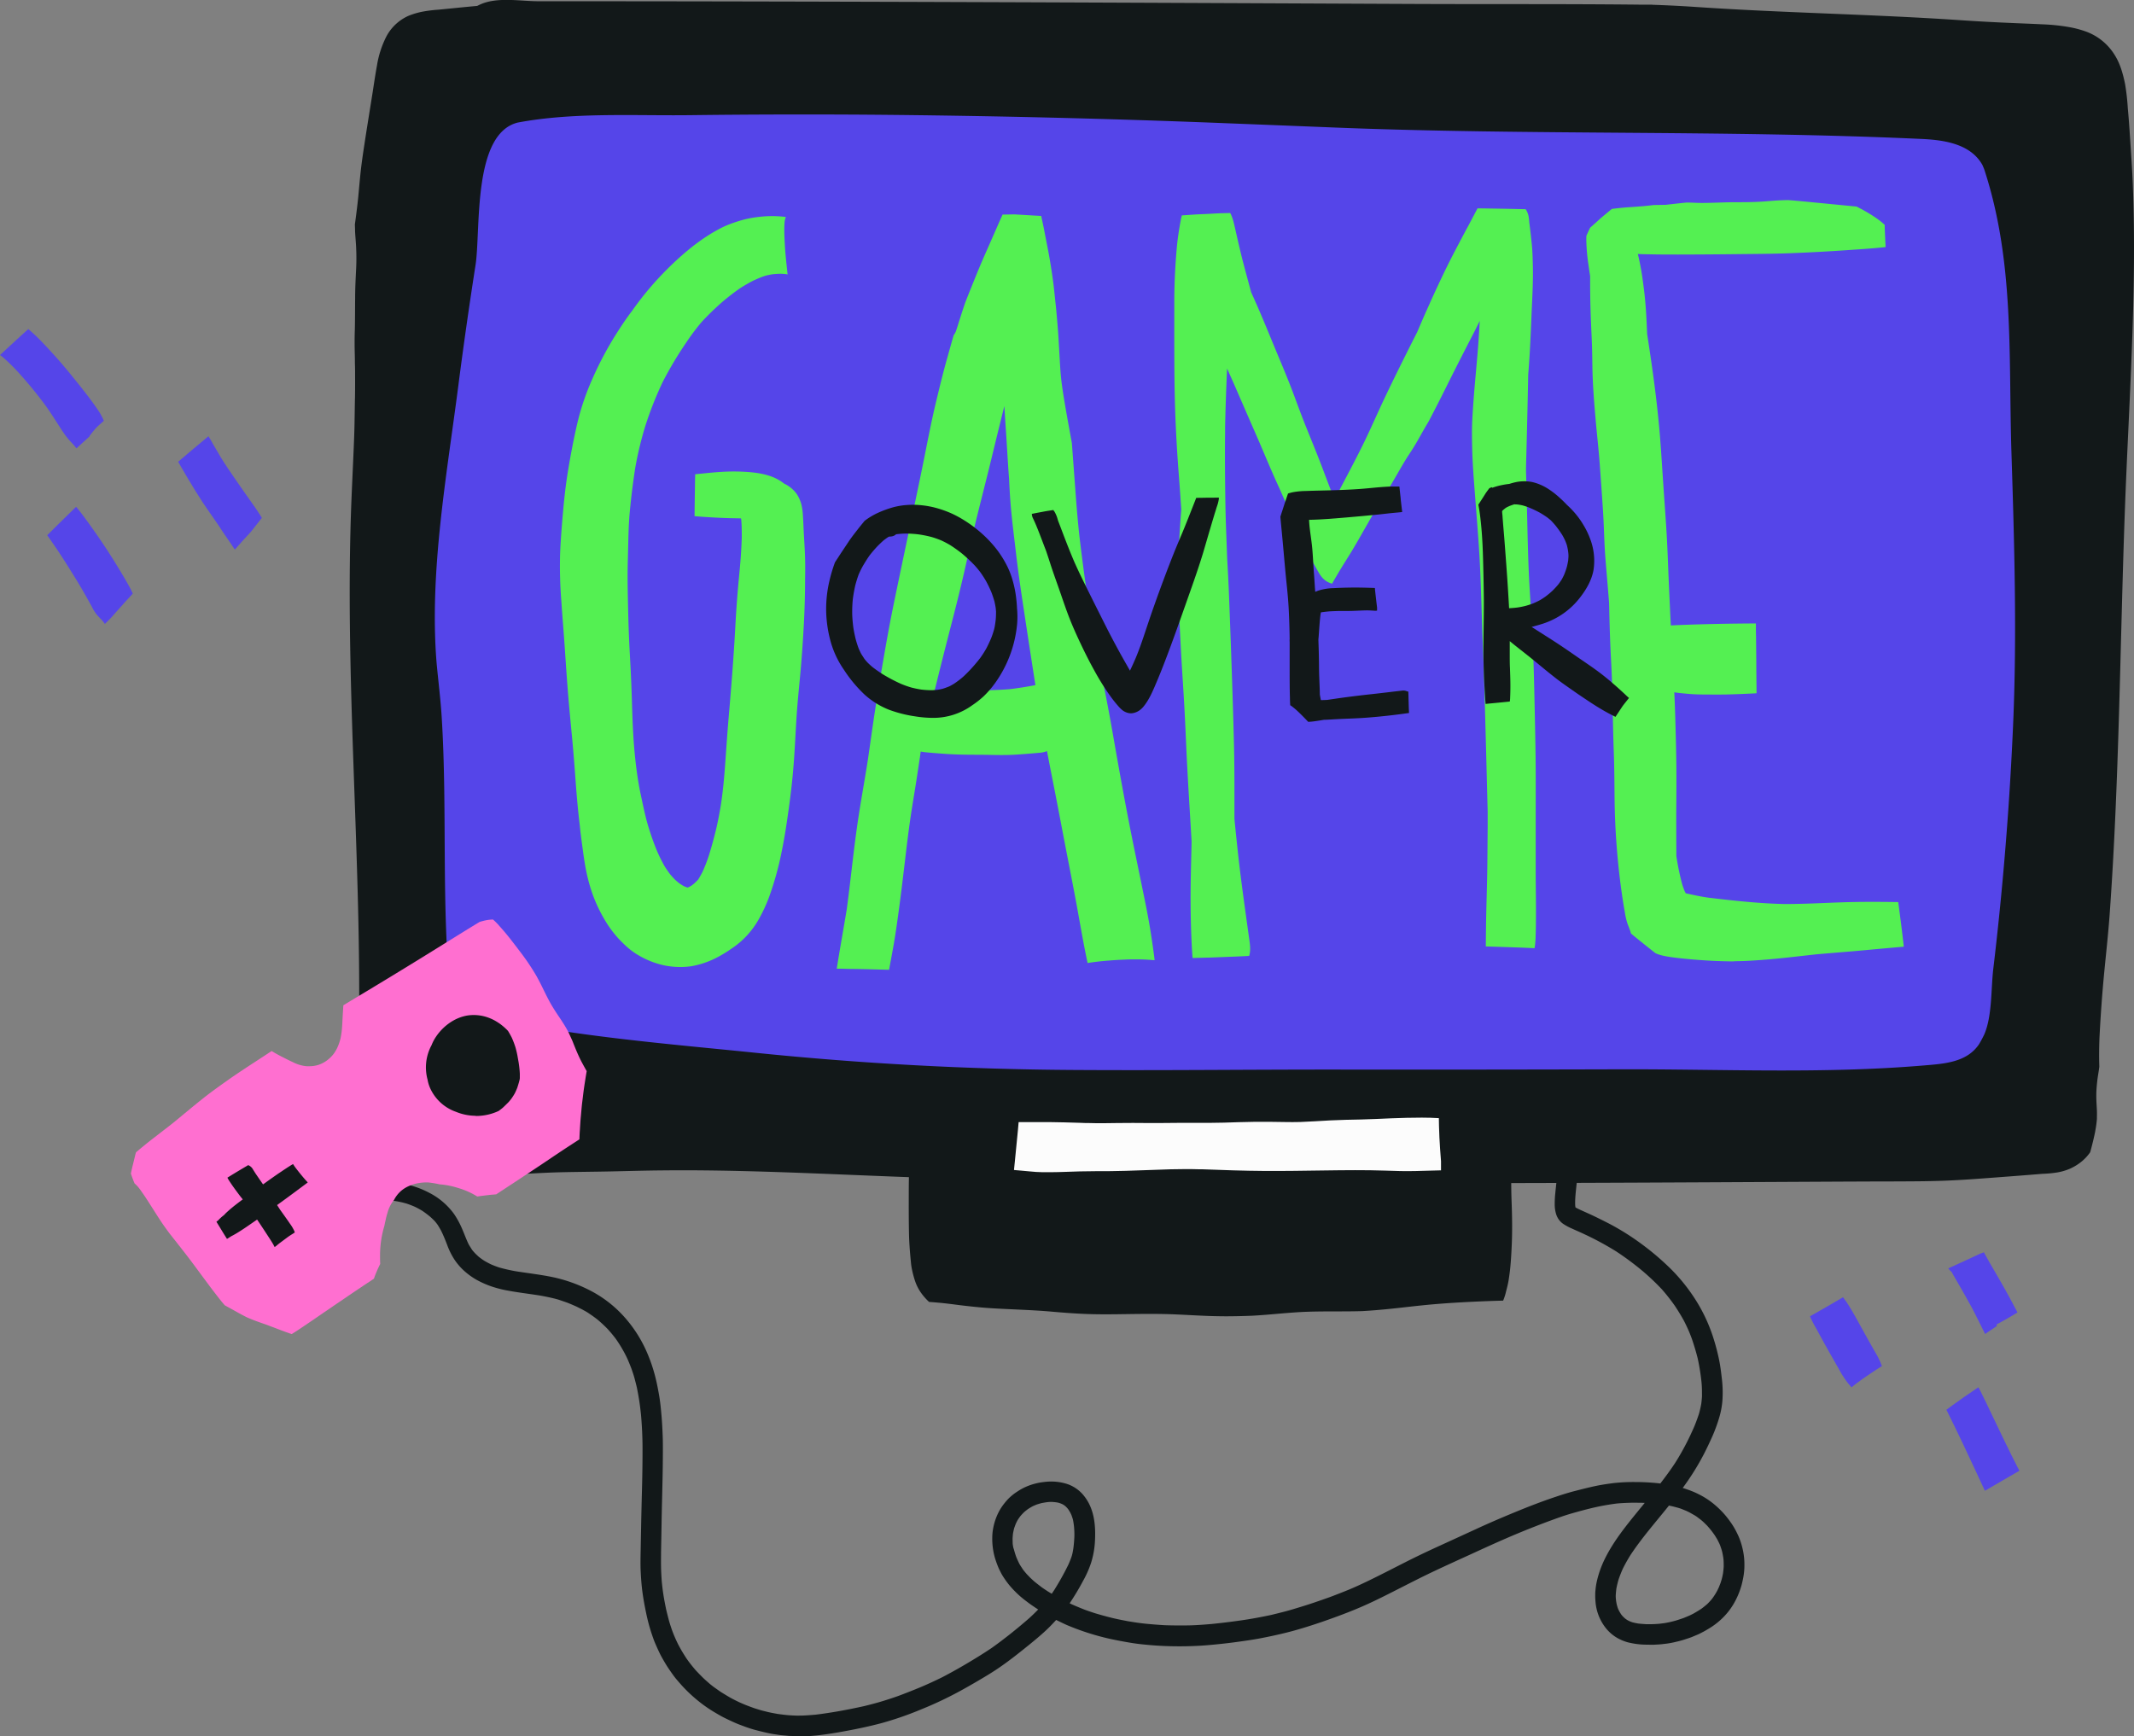 <svg xmlns="http://www.w3.org/2000/svg" width="1080" height="878.77" viewBox="0 0 1080 878.77"><rect x="0" y="0" width="1080" height="878.77" fill="#808080" stroke="none"/><g id="Layer_2" data-name="Layer 2"><g id="Gaming02_458691192"><g id="Gaming02_458691192-2" data-name="Gaming02_458691192"><path d="M426.24 580.21h-2c-10-.2-19.05-.39-28.14-.78-7.88-.34-15.87-1-23.59-1.7l-2.23-.19c-7.87-.68-17-1.5-26-2.73-3.15-.43-6.34-.89-9.43-1.34-5.34-.77-10.85-1.57-16.29-2.23-2.81-.34-5.61-.67-8.42-1-5.9-.68-12-1.38-18-2.25-5.51-.79-10-1.57-14.17-2.44-4.33-.9-8.82-2.06-13.72-3.54a112.57 112.57.0 0 1-12.24-4.51 81.07 81.07.0 0 1-12.93-6.94 94.83 94.83.0 0 1-11-8.4c-1.52-1.37-3.07-2.88-4.73-4.61a56.25 56.25.0 0 1-4.53-5.24 64.62 64.62.0 0 1-3.93-5.75 48.51 48.51.0 0 1-3.42-6.91 64.09 64.09.0 0 1-2.26-6.5c-.72-2.57-1.34-5.15-1.91-7.56-1-4.05-1.75-8.22-2.51-12.25v-.16c-.85-4.45-1.6-8.57-2.29-12.6-1.61-9.44-3-18.18-4.18-26.73-1.27-9.08-2.27-18.11-3.26-27.33-.78-7.18-1.77-16.67-2.5-26.28-.58-7.61-.81-15.37-1-22.87.0-1.41-.09-2.82-.13-4.24-.29-9.21-.67-18.45-1-26.37-.42-10.07-.72-18.47-.94-26.44-.18-6.61-.21-13.33-.24-19.83v-5.91c-.09-13.87-.8-28-1.48-41.59q-.25-4.91-.49-9.8c-.51-10.6-.67-18.74-.53-26.39.16-9.18.67-18.54 1.11-26.8.46-8.56.83-17.26 1.2-25.67l.05-1.33c.35-8.05.83-17.4 2.14-26.55a251.31 251.31.0 0 1 5.44-27.18A214.39 214.39.0 0 1 205 83.05 219.53 219.53.0 0 1 216.71 58.6a140.48 140.48.0 0 1 15.36-23 66.86 66.86.0 0 1 9.67-9.47 39.51 39.51.0 0 1 6-3.94 45.5 45.5.0 0 1 16.47-4.81c2.09-.22 4.23-.34 6.3-.45l1.5-.08c3.36-.19 6.78-.31 10.08-.44 2.26-.08 4.53-.17 6.79-.27 2.67-.12 5.39-.28 8-.43 4.26-.24 8.66-.49 13-.61.92.0 1.85.0 2.77.0s2 0 3 0h.79c1.92-.06 3.91-.12 5.87-.13h3.46c2.51.0 5.11.0 7.66-.06q6-.09 12.07-.21l11.64-.2c5-.07 10.26-.11 16.14-.11 6.18.0 12.29.0 16.92.08 8 .06 16.15.3 24 .53 3.72.11 7.44.22 11.16.31 4.58.09 10.62.21 16.7.21 2.95.0 5.69.0 8.36-.08 4.92-.09 9.91-.23 14.73-.36 4-.11 8.14-.23 12.21-.32 5.48-.12 11.05-.17 16.44-.22 3.31.0 6.63-.06 9.95-.11 5-.07 10-.19 14.88-.3 4-.09 8.19-.19 12.29-.26 2.37.0 4.82-.06 7.27-.06 5.61.0 11.34.1 17.52.31 4.07.14 8.21.37 12.2.6s7.86.44 11.79.58c2.92.06 6 .08 9.75.08q4.26.0 8.5.0h7.26H606c9.14.0 18.18.29 26.58.59l2.29.09c16.65.6 33.87 1.23 50.78 2.45 7.36.53 14.85 1.16 22.08 1.78l2.82.24c4.71-.12 9.76-.28 15.42-.49l2.06-.07c17.87-.66 36.36-1.34 54.54-1.8s36.72-.92 53.92-1.33c16.39-.39 30.84-.59 44.18-.59 3.44.0 6.88.0 10.21.0 8.49.07 17.62.15 26.91.29 8.19.12 17.7.33 27 1.14a201.15 201.15.0 0 1 27.59 4.12c6.48 1.49 11.67 2.9 16.34 4.43a85.91 85.91.0 0 1 11.85 5.16c1.89.95 3.75 2 5.54 3.08l.51.29c.89.52 1.76 1.11 2.6 1.67l.88.6.35.22c.61.41 1.24.82 1.83 1.28l3 2.29c1 .74 1.91 1.57 2.81 2.37l1.1 1c.6.51 1.16 1.08 1.71 1.63l.33.33.43.42c.73.72 1.48 1.45 2.16 2.24l1.25 1.44 1.18 1.36c.58.66 1.11 1.39 1.62 2.09.24.34.49.67.74 1a47.34 47.34.0 0 1 3.66 5.71l.35.63a49.57 49.57.0 0 1 2.9 5.84c1.08 2.73 1.92 5 2.64 7.18.63 1.88 1.11 3.85 1.58 5.75l.22.91c1.12 4.52 1.89 9.13 2.56 13.45.59 3.79 1.16 7.91 1.73 12.59 1.06 8.57 2.16 17.79 3 27.15.8 8.61 1.41 17.11 2.08 26.53l.25 3.44c.56 8 1.15 16.26 1.64 24.4 1.14 19.14 1.4 38 1.49 52.37.06 9 .12 18.21-.11 27.49-.21 8.41-.57 17.4-1.12 27.49-.49 9.14-1 17.35-1.68 25.11-.71 8.6-1.44 17.75-2 26.73-.56 9.81-1.34 18.48-2.39 26.49l-.78 5.76c-.91 6.67-1.84 13.57-2.41 20.39-.63 7.51-.93 15.16-1.21 22.56l-.21 5.13c-.32 7.8-.88 16.16-1.81 27.11-.61 7.16-1.31 14.43-2 21.46-.19 2.06-.39 4.11-.58 6.16-.38 4.06-.78 8.26-1.29 12.48-.62 5.17-1.41 10.33-2 14.24a160.38 160.38.0 0 1-6.56 26.22 80.07 80.07.0 0 1-5.85 13.71 38.11 38.11.0 0 1-3 4.34c-.73 1-1.51 2-2.34 2.87a56.78 56.78.0 0 1-4.9 4.68c-.78.67-1.61 1.31-2.41 1.92l-.56.43a36.7 36.7.0 0 1-6.42 3.91 68.5 68.5.0 0 1-7.77 3.16 43.43 43.43.0 0 1-8.08 1.91c-3.11.46-6.11.77-8.9.93-2.42.14-4.95.21-7.73.21-5 0-10.08-.23-15-.44-3-.13-6.11-.27-9.16-.35-1.12.0-2.24.0-3.36.0-16.71.0-33.09 1.3-48.3 2.71-7.81.72-16.65 1.54-25.4 2-9.72.53-18.48.85-26.76 1-4.2.07-8.46.11-12.66.11-8.59.0-17.31-.15-25.91-.44-3.31-.11-6.67-.25-9.93-.39-2.87-.12-5.74-.24-8.61-.34-5.9-.21-12-.38-18.06-.53l-9.38-.17c-8.21-.14-16.69-.29-25-.57-5.51-.19-11.19-.45-17.35-.79h-.72c-5-.27-10.2-.56-15.3-.7h-.64c-8.65.0-17.21.48-25.49 1l-1.43.08c-7.76.43-15.79.88-23.69 1.17-8.74.31-17.31.75-25.46 1.31-4.39.3-9.1.61-13.78.86-3.62.18-7.31.27-10.87.34h-1c-10.47.23-21.17.34-32.71.34-16.09.0-33.34-.22-54.29-.69h-.65c-.31.0-.62.0-.93.0h-1-.67-.53-2c-2.7.0-5.83-.08-8.92-.08-1.47.0-2.82.0-4.14.0-4.08.06-8.13.21-12.94.42-2.8.12-5.64.28-8.39.44l-4.85.27c-3.94.21-8.16.38-13.26.55-2.83.09-5.82.14-9.14.14C436.07 580.41 431.07 580.31 426.24 580.21z" fill="#5545e9"/><path d="M228.87 510.76l.44.34-.44-.38zm451 30.61q69.32.07 138.62-.13c51.84-.2 103.21 2.41 155-1.94 10.31-.87 21.76-1.49 28-10.64 1-1.63 1.86-3.28 2.7-5 4.08-9.35 3.39-23.17 4.61-33.39q2.49-20.88 4.44-41.82 3.81-40.79 5.58-81.72c2-45.95.6-92-.85-137.93-1.54-48.9 1.65-96.09-13.8-143.2-.29-.72-.59-1.43-.91-2.14-6.09-10.83-19.73-12.63-30.92-13.14C873.55 65.79 774.71 68.49 676 64.57q-27.24-1.09-54.5-2.16-90.29-3.61-180.65-4.35-45.74-.33-91.47.23c-28.73.36-59.09-1.56-87.33 3.74-23.11 5.71-18.66 54.65-21.39 72.16q-4.77 30.51-8.72 61.13c-5.9 45.69-14.7 94.08-11 140 .83 9.12 2 18.2 2.58 27.35 3 47.59-.35 95.93 4.67 143.33.15 1.41.33 2.81.57 4.21 1.05.42 2.1.83 3.16 1.22 48 12.4 101.59 16.44 151 21.5q79.66 8.14 159.87 8.64C588.59 541.88 634.23 541.31 679.89 541.37zm-19.16 57.4c-56.4-.21-112.79-.77-169.12-2-52-1.1-104-4.88-155.89-4.37-8.68.07-17.37.32-26.05.51s-17.43.23-26.13.44c-10.11.26-20.2 1-30.3 1.46-9.51.39-19 .76-28.5 1.51-4.13.39-8.26.85-12.39 1.26-4.5-1.45-8.92-3.08-13.26-5a63.37 63.37.0 0 1-6.05-3.18c-1-.64-1.89-1.3-2.81-2-1.16-1-2.26-2-3.33-3.05s-1.93-2.17-2.84-3.29q-.26-7.38-.49-14.76c-.25-8.65-.37-17.3-.66-25.94-.28-8.19-.64-16.38-1.16-24.56.82-87.46-7.37-175.34-3.87-262.7.35-8.52.76-17 1.12-25.54.18-4.28.35-8.55.43-12.83s.14-8.76.22-13.15c0 .29.0.58.0.86q.12-6.34.07-12.69c0-1.93.0-3.86-.09-5.82.0.23.0.46.0.68v-1.42.26c0-2.78-.12-5.57-.14-8.35s0-5.5.11-8.25c.12-5.32.09-10.64.15-16 0-3 .1-6.1.23-9.15s.32-5.82.38-8.74.0-5.76-.15-8.65c-.14-2.36-.36-4.71-.49-7.06.0-1.21-.07-2.42-.1-3.63.63-4.62 1.23-9.24 1.7-13.89.42-4.31.77-8.62 1.24-12.93s1.1-8.58 1.75-12.87c1.34-8.85 2.79-17.67 4.19-26.5.75-4.78 1.43-9.56 2.31-14.32a49.44 49.44.0 0 1 4.83-14.8A23.48 23.48.0 0 1 206.74 8a39.08 39.08.0 0 1 7.15-2.11 70.64 70.64.0 0 1 8.09-1c6.51-.62 13-1.32 19.53-1.9.58-.29 1.16-.57 1.75-.83 8.47-3.74 19.8-1.6 28.83-1.53 147.67.0 295.6.71 443.39 1.37 38.28.18 76.59-.06 114.86.36h3.24.94a19.67 19.67.0 0 1 2.17.07q11.16.38 22.32 1.14c44.41 3 88.93 3.63 133.33 6.66q13.41.9 26.83 1.45l1.06.05c4.48.18 9 .36 13.43.58a99 99 0 0 1 14.57 1.6 51.39 51.39.0 0 1 7.76 2.17 28.55 28.55.0 0 1 14.1 11.54c2.91 4.53 4.35 9.75 5.41 15a114.17 114.17.0 0 1 1.37 12.25c.43 4.53.76 9.08 1.05 13.62.52 8.08 1.12 16.17 1.45 24.27 2.23 55.13-2 110.71-4 165.86-2.46 67.93-2.82 136.31-7.68 204.1-.67 9.27-1.68 18.52-2.59 27.77q-1.72 17.44-2.58 35c-.17 4.81-.24 9.59-.07 14.4q-.12 1-.27 2c-.26 1.73-.58 3.47-.77 5.22s-.35 3.36-.43 5-.07 3.47.0 5.2.19 3.23.25 4.84c.06 1.43.0 2.85.0 4.28a61.82 61.82.0 0 1-.87 6.23c0 .24-.09.47-.13.7-.43 2.13-.94 4.26-1.48 6.37-.29 1.17-.6 2.33-.93 3.49a23 23 0 0 1-4.71 5 26.25 26.25.0 0 1-5.57 3.35 28.49 28.49.0 0 1-6.32 1.86 59.28 59.28.0 0 1-7.65.71c-7.65.65-15.31 1.22-23 1.8-8.89.67-17.81 1.36-26.73 1.69-8.46.32-16.92.32-25.38.36-8.81.0-17.62.06-26.41.09C841.78 598.54 751.25 599.11 660.73 598.77z" fill="#121819"/><path d="M611.85 666.09c-5.36-.19-10.72-.52-16.08-.76-5-.23-10-.3-15.07-.28-10.56.0-21.13.45-31.68.0-5.51-.23-11-.64-16.51-1.13-5.23-.47-10.48-.75-15.72-1s-10.31-.45-15.45-.78c-5.32-.34-10.62-.92-15.92-1.56l.6.07c-3.8-.47-7.59-1-11.39-1.32-1.48-.14-3-.25-4.44-.36a29.43 29.43.0 0 1-4.22-4.84 23.44 23.44.0 0 1-3-6.14 51.4 51.4.0 0 1-1.56-6.13c-.29-1.46-.4-3-.55-4.5-.4-4.12-.71-8.23-.81-12.38-.16-6.93-.15-13.86-.13-20.79q0-6.81.2-13.63c0-1.71.11-3.42.22-5.12.05-.84.1-1.68.19-2.51.13-1.39.28-2.77.51-4.14.05-.34.12-.68.19-1 0-1.06-.07-2.12-.11-3.18a23.84 23.84.0 0 1 3-14.14c3-5 7.67-8.26 12.79-8.57 6-.36 11.69 3.39 15 9.56a26.39 26.39.0 0 1 2.67 9.34l.74-.15a28.33 28.33.0 0 1 3.64-.47c.76.0 1.52-.08 2.28-.08q3.24.0 6.48.17c5.9.24 11.79.78 17.69 1 5.71.24 11.42.35 17.12.59 8.55.35 17.1.76 25.66 1H568l3 .07 4.74.09c12.58.24 25.14.62 37.71 1.36q9.57.55 19.14 1c5.16.06 10.31.0 15.47-.3 6.33-.41 12.66-.93 19-1.49q17.81-1.57 35.59-3.1c5.78-.49 11.56-1 17.34-1.47a157.23 157.23.0 0 1 20.24-.61 25.22 25.22.0 0 1 17.54 7.91 28 28 0 0 1 6.64 14.61 42.41 42.41.0 0 1 .41 6.94c0 3.48.06 6.94.19 10.41.29 7.83.41 15.64.0 23.46-.14 3.06-.33 6.12-.61 9.17-.22 2.35-.53 4.69-.89 7s-1 4.49-1.53 6.7a28.87 28.87.0 0 1-1.25 3.71q-3.86.09-7.71.24c-11 .43-21.91 1-32.83 2.11-5.17.52-10.33 1.15-15.5 1.69s-10.37 1-15.57 1.28c-9.19.26-18.38.0-27.57.32s-18.52 1.5-27.8 2c-4.52.18-9 .29-13.55.29C617.4 666.23 614.63 666.19 611.85 666.09z" fill="#121819"/><path d="M506.33 213.46c-2.13 8.55-4.17 17.13-6.29 25.68s-4.3 17-6.37 25.52c-2 8.24-3.78 16.53-5.66 24.79-2 8.65-4.13 17.25-6.36 25.84-3.07 11.88-6.09 23.79-9 35.73l2.16-.24c4-.44 8.07-.8 12.12-1 8.17-.4 16.35-.28 24.5-1 4.22-.53 8.42-1.2 12.58-2q-3.28-21-6.44-42c-1.26-8.35-2.45-16.7-3.42-25.1-1-8.68-2.15-17.35-2.81-26.06-.28-3.7-.49-7.41-.65-11.12-.56-7.14-.94-14.29-1.4-21.44-.33-5.18-.7-10.36-1-15.54zM440.58 490.61c-3.68-.09-7.37-.16-11.05-.19h-.32c-1.91-.08-3.82-.1-5.74-.11 1.21-7.71 2.59-15.39 3.89-23.08l1.17-6.94c2.1-15.56 3.56-31.21 5.94-46.74 1.5-9.82 3.31-19.58 4.82-29.41 1.22-8.33 2.35-16.68 3.63-25q2-12.81 4.2-25.56c1.49-8.57 3-17.13 4.74-25.65 1.77-8.74 3.62-17.47 5.44-26.2 3.51-16.77 7.16-33.52 10.52-50.31 1.72-8.64 3.4-17.3 5.4-25.87 2-8.38 4-16.72 6.35-25q1.51-5.47 3.09-10.93l.24-.31a8 8 0 0 0 .92-1.76L484 167c.17-.5.33-1 .5-1.51.28-.88.55-1.76.82-2.64.48-1.54 1-3.07 1.47-4.61.57-1.72 1.15-3.43 1.73-5.15 1-2.56 2-5.11 3.05-7.66 1.9-4.74 3.81-9.48 5.84-14.16s4.19-9.48 6.25-14.22c1.23-2.82 2.46-5.63 3.73-8.43l6-.11 6.74.4 6.87.4a1.89 1.89.0 0 1 0 .23c.49 2.29 1 4.57 1.44 6.87.86 4.53 1.78 9 2.61 13.57l-.09-.47c.82 4.66 1.55 9.33 2.15 14 .29 2.29.52 4.59.76 6.89s.5 4.5.71 6.76c.44 4.91.89 9.83 1.17 14.76.3 5.1.56 10.2.9 15.29s1.08 10 1.89 14.94 1.72 10 2.62 14.93c.39 2.13.77 4.26 1.17 6.38.0.24.08.49.13.72s0 .7.08 1.05q.88 11.88 1.77 23.75c.54 7.54 1.17 15.07 2 22.58 1 8.43 2.08 16.85 3.28 25.25 1.22 8.56 2.79 17.07 4.28 25.59s3.13 16.86 4.86 25.27 3.3 17.08 4.8 25.66c2.87 16.45 5.83 32.88 9.09 49.26 1.6 8 3.29 16.06 4.93 24.1 1.59 7.82 3.26 15.63 4.54 23.51q1.11 6.78 2 13.61c.09.74.18 1.49.26 2.23-2.47-.22-5-.41-7.43-.43h-4.65c-1.24.0-2.48.08-3.72.13-2.71.09-5.41.31-8.13.52-3.36.25-6.7.68-10 1.17-.59-2.76-1.14-5.52-1.68-8.28-1.51-7.92-2.87-15.86-4.35-23.79-1.52-8.18-3.15-16.35-4.72-24.53s-3.19-16.65-4.79-25c-1.65-8.56-3.38-17.11-5-25.67a11.55 11.55.0 0 1-3.52.84c-4.29.38-8.59.73-12.89 1-4.52.25-9 .17-13.55.07-5.68-.08-11.35.0-17-.25-2.71-.1-5.42-.3-8.12-.51-1.42-.11-2.84-.22-4.26-.35l-2.21-.2c-.79-.09-1.58-.23-2.37-.35l-.36 2.56c0 .36-.09.72-.16 1.08-.73 5-1.48 9.95-2.28 14.91-.63 3.88-1.27 7.75-1.87 11.62C460 418.9 459 427.3 458 435.7s-2 16.92-3.16 25.37c-.79 5.75-1.57 11.51-2.58 17.23-.49 2.76-1 5.53-1.51 8.29-.25 1.31-.49 2.62-.73 3.94l-.06.34z" fill="#54f052"/><path d="M335.92 488.59a44.09 44.09.0 0 1-13.32-5.39 34.2 34.2.0 0 1-4.81-3.5c-1.57-1.35-3-2.79-4.44-4.27a56.62 56.62.0 0 1-7.4-10 76 76 0 0 1-5.76-12.05 83.85 83.85.0 0 1-3.34-11.67c-.77-3.58-1.3-7.19-1.79-10.8s-1-7.33-1.43-11v0c0-.11.0-.22.0-.34h0a9 9 0 0 1-.14-1.16v0a.09.09.0 0 1 0-.05c-.93-7.58-1.61-15.16-2.16-22.77s-1.12-15-1.83-22.49-1.46-15.15-2.07-22.73c-.62-7.74-1.12-15.48-1.65-23.23s-1.19-15.3-1.7-23a224.56 224.56.0 0 1-.61-23.92c.28-7.07.86-14.13 1.48-21.18.61-6.9 1.38-13.79 2.5-20.64 1.31-7.94 2.81-15.83 4.61-23.68a127 127 0 0 1 7.81-23.11A171.84 171.84.0 0 1 311.26 170c2.38-3.8 4.85-7.56 7.52-11.2l1.11-1.46a156.87 156.87.0 0 1 18-21.33c2.91-2.92 6-5.75 9.14-8.42 1.63-1.37 3.26-2.71 5-4 2-1.51 4-2.92 6.14-4.29 1.68-1.11 3.44-2.1 5.21-3.08a46.06 46.06.0 0 1 6.13-2.83 71.1 71.1.0 0 1 7-2.25 53.6 53.6.0 0 1 7.24-1.32 56.53 56.53.0 0 1 12-.21c.68.06 1.37.14 2 .24a7.73 7.73.0 0 0-.68 2.71c-.1 1.27-.14 2.55-.14 3.82.0 2.37.12 4.74.25 7.11.24 4.69.78 9.37 1.26 14 .05.47.1.95.16 1.42l-.94-.18c-.77-.07-1.55-.13-2.33-.16-1.18.0-2.36.08-3.53.17s-2.14.32-3.2.53-1.81.5-2.7.79c-1.6.61-3.16 1.3-4.7 2-2.32 1.2-4.57 2.49-6.75 3.9-3 2.09-5.91 4.35-8.71 6.71A135.78 135.78.0 0 0 355 163.09a116.12 116.12.0 0 0-8 10.73 185.66 185.66.0 0 0-11.71 19.72 181.94 181.94.0 0 0-8.61 21.79 176 176 0 0 0-5.19 21.49q-1.74 11.24-2.79 22.54c-.68 7.43-.7 14.91-.91 22.36-.05 1.85-.1 3.7-.13 5.55-.11 7.47.09 14.93.26 22.4.17 7.25.44 14.5.85 21.74.42 7.46.77 14.91 1 22.37.22 7.16.44 14.32.94 21.47.3 4.26.72 8.5 1.23 12.74.58 4.52 1.24 9 2.18 13.48 1 4.65 1.93 9.28 3.13 13.88a138.23 138.23.0 0 0 5.14 15.09 82.59 82.59.0 0 0 3.89 7.9c.9 1.44 1.85 2.83 2.87 4.18.78.93 1.59 1.82 2.44 2.7.73.66 1.47 1.29 2.25 1.9.56.39 1.14.76 1.73 1.11s.9.45 1.36.66l1 .36h.09l.86-.37 1.07-.62c.5-.37 1-.75 1.45-1.14.69-.65 1.37-1.31 2-2q1.15-1.89 2.16-3.86a77.93 77.93.0 0 0 3.28-8.52c1.25-4 2.36-8.09 3.37-12.18s1.83-8.45 2.55-12.71c1.15-7.28 1.78-14.61 2.31-21.95.54-7.67 1.06-15.35 1.72-23 1.32-15.34 2.55-30.68 3.37-46.05q.6-11.42 1.66-22.82c.35-3.69.72-7.39 1-11.09s.47-7.22.58-10.84c0-3 0-6-.25-9l-.12-.71c-1.81-.06-3.64-.07-5.45-.11-3.16-.09-6.31-.22-9.45-.41-2.88-.18-5.77-.34-8.63-.62q.09-7.72.22-15.47c0-1.91.07-3.82.11-5.74l1.1-.11c3.95-.38 7.9-.83 11.86-1.07a101.38 101.38.0 0 1 13.16.0c5.72.39 11.73 1.35 16.59 4.31a18.45 18.45.0 0 1 2.19 1.55c.2.09.39.19.59.3a16.18 16.18.0 0 1 5.89 5 17.72 17.72.0 0 1 2.42 5.56 29.53 29.53.0 0 1 .73 5.61c.24 3.5.33 7 .54 10.51.23 3.66.45 7.32.55 11 .09 3.4.07 6.81.0 10.22.0 7.75-.23 15.49-.64 23.23q-.6 11.26-1.56 22.51c-.66 7.5-1.48 15-2 22.48s-.85 15.32-1.39 23-1.3 15-2.31 22.48c-1.1 8.07-2.24 16.14-3.89 24.14a156.36 156.36.0 0 1-6.46 23.35 77.91 77.91.0 0 1-5.4 11.53A43.31 43.31.0 0 1 375.53 476a44.48 44.48.0 0 1-5.29 4.14 67.2 67.2.0 0 1-5.94 3.72A45 45 0 0 1 350.23 489a36.23 36.23.0 0 1-5.78.46A42.25 42.25.0 0 1 335.92 488.59z" fill="#54f052"/><path d="M603.19 479.58q-.3-5.68-.46-11.38c-.23-8.27-.23-16.53-.07-24.8.11-5.59.26-11.18.38-16.78.0-.31.0-.63.0-.95-.92-16-2-32-2.7-48-.36-8.39-.75-16.78-1.25-25.16-.49-8.19-1.06-16.38-1.48-24.58-.88-17-1.86-34.09-1-51.11.31-6.33.75-12.64 1.23-18.95-.12-1.81-.25-3.62-.37-5.43-.55-8.19-1.26-16.38-1.76-24.57-.52-8.56-.92-17.12-1.13-25.69s-.26-17-.28-25.53.0-17.11.0-25.66q.12-13.23 1.34-26.4c.43-4.51 1.16-9 2-13.47.14-.7.3-1.4.48-2.09l6.17-.42c2.41-.16 4.82-.23 7.23-.35s4.82-.3 7.23-.35l3.85-.09a8.13 8.13.0 0 1 .6 1.22c.33.8.58 1.53.83 2.35.33 1.12.59 2.28.86 3.42.43 1.84.84 3.68 1.25 5.52q1.19 5.23 2.47 10.43c1.48 5.74 3.05 11.45 4.59 17.17q2.64 5.81 5.14 11.67c3.21 7.58 6.29 15.22 9.48 22.81 1.83 4.35 3.61 8.7 5.33 13.09 1.44 3.7 2.79 7.43 4.18 11.15q1.53 4.07 3.12 8.11c3.09 7.7 6.27 15.36 9.19 23.12q2.83 7.53 5.71 15 1.65-3.21 3.36-6.41c4-7.57 8-15.14 11.77-22.86 3.57-7.39 6.84-14.94 10.36-22.36 3.76-7.91 7.65-15.77 11.57-23.61q2.38-4.77 4.81-9.53c1.83-4.29 3.66-8.57 5.59-12.82v0c.27-.59.52-1.19.81-1.77v-.06c.22-.47.42-.94.63-1.41.09-.22.19-.44.3-.65l.07-.14.45-1c3.45-7.55 7-15.05 10.84-22.43 2-3.82 4-7.6 6-11.37 2-3.62 3.85-7.27 5.8-10.89l.06-.12c6.85.1 13.69.2 20.54.36l3.83.08a10 10 0 0 1 1.45 3.52 31.9 31.9.0 0 1 .39 3.37q.75 5.63 1.29 11.27c.36 3.79.44 7.63.51 11.45.15 8.32-.4 16.65-.73 25s-.69 16.37-1.28 24.55c-.11 1.51-.22 3-.35 4.53q-.24 12.75-.56 25.5c-.16 7.17-.37 14.33-.56 21.49.0.59.0 1.18.0 1.77q.36 13 .65 25.94c.19 8.42.4 16.85.76 25.27s1 16.86 1.51 25.3c.93 16.52 1.25 33.09 1.6 49.63.18 8.48.35 16.95.39 25.42s0 17 0 25.55.0 16.89.0 25.34.21 16.65.11 25q0 4.15-.16 8.31c0 1.13-.11 2.27-.21 3.39a18.06 18.06.0 0 1-.34 2.45c-3.22-.17-6.44-.3-9.66-.41-5-.17-10-.34-15-.48.05-4.85.09-9.69.18-14.54.15-7.36.39-14.71.53-22.06.13-7.92.15-15.83.23-23.74q0-4 0-8c-.31-11.62-.58-23.25-.9-34.87-.45-16.52-.86-33.05-1.55-49.57s-.87-33.16-2-49.7c-.58-8.62-1.28-17.22-1.94-25.83-.61-8.07-1.28-16.16-1.45-24.25-.1-4.64-.18-9.29.06-13.92.23-4.41.54-8.81.89-13.21.67-8.36 1.52-16.7 2.14-25.06q.42-5.92.74-11.86-2 4.09-4.12 8.17c-3.86 7.48-7.71 15-11.45 22.5-3.35 6.75-6.74 13.48-10.26 20.15-1.29 2.17-2.56 4.35-3.79 6.55s-2.59 4.6-4 6.86c-1.26 2.07-2.67 4.06-3.93 6.13-2.58 4.21-4.94 8.54-7.48 12.77h0q-1.65 2.72-3.29 5.44l-4 6.52c-1.43 2.33-2.79 4.69-4.14 7.06-2.48 4.33-4.93 8.68-7.49 13s-5.43 8.65-8 13.05q-1.14 1.93-2.27 3.89l-.5.89A10.1 10.1.0 0 1 671 294c-2.51-1.73-3.8-4.56-5.27-7.11q-1.71-3-3.3-6c-1.9-3.66-3.56-7.42-5.19-11.21s-3.11-7.39-4.7-11.07-3.29-7.41-4.9-11.13l-.24-.54c-.51-1.1-1-2.21-1.52-3.32-3.44-7.62-6.59-15.37-9.93-23s-6.73-15.43-10.08-23.14c-1.59-3.67-3.23-7.31-4.86-10.95-.41 9.84-.8 19.69-1 29.54.0.87.0 1.75.0 2.62-.11 8.3-.09 16.6.0 24.9.09 8.15.19 16.31.51 24.45q.28 7.35.55 14.7c.35 6.1.68 12.2.91 18.3q1 25.54 1.82 51.09.39 12.18.7 24.36c.2 8.34.25 16.68.24 25 0 4.28.0 8.58.0 12.87.07.78.14 1.56.22 2.35q1 10.05 2.13 20.08 1.32 11 2.84 21.95.75 5.52 1.52 11c.27 2 .55 3.92.82 5.87.38 2.68.77 5.63-.09 8.23q-4.08.23-8.14.38c-4.23.16-8.45.35-12.68.49a4.33 4.33.0 0 0-.72.0l-3.15.09-3.93.1C603.41 483.14 603.29 481.36 603.19 479.58z" fill="#54f052"/><path d="M877 486.62c-5.19-.06-10.34-.23-15.51-.61-3.41-.24-6.82-.52-10.22-.88-2.06-.22-4.13-.45-6.17-.77-.87-.13-1.73-.28-2.59-.45a28 28 0 0 1-2.87-.73 14.88 14.88.0 0 1-1.87-.75q-3.75-2.94-7.47-5.94c-1.63-1.31-3.27-2.63-4.88-4-.07-.28-.14-.56-.22-.84-.46-1.39-1-2.74-1.54-4.13a35.29 35.29.0 0 1-1.33-5.71c-.62-3.42-1.16-6.85-1.64-10.29l-.18-1.26a372.26 372.26.0 0 1-3.38-45.58c-.09-8-.11-16.06-.41-24.1-.29-7.81-.43-15.62-.57-23.43q-.21-12-.86-24c-.41-7.73-.65-15.47-.84-23.2.0-1.51-.07-3-.1-4.5.0-.08.0-.16.0-.24-.59-7.68-1.29-15.36-1.89-23s-.67-15.61-1.18-23.42c-.51-8-1.09-16-1.67-23.94-.55-7.6-1.45-15.18-2.1-22.78-.68-7.77-1.31-15.56-1.54-23.35-.11-3.92-.12-7.83-.22-11.75-.09-3.74-.28-7.47-.45-11.21-.32-7.44-.54-14.87-.54-22.31.0-1.23.0-2.46.0-3.69-.29-1.84-.57-3.68-.82-5.52a94.48 94.48.0 0 1-1.12-12.77c0-.73.0-1.47.07-2.2l1.06-2.33.79-1.66.29-.27 3.06-2.72c.73-.65 1.43-1.32 2.19-2l5.44-4.53c2.35-.32 4.7-.56 7-.76 3.88-.27 7.76-.5 11.62-.92l2.69-.31 6-.1c3.5-.41 7-.8 10.51-1.15 2.51.0 5 .19 7.53.2 5.36.0 10.72-.31 16.08-.37 4.84.0 9.68.0 14.52-.31 2.37-.15 4.73-.38 7.1-.53q3.1-.19 6.22-.24c4.9.38 9.8.88 14.69 1.35 6.64.63 13.29 1.31 19.94 1.93l.48.25 1 .53 1 .51.91.51.88.49.84.49.81.48.8.48.76.47.74.47.72.48.7.47.68.47.66.48.65.48.61.49.6.49.57.5.56.5.26.25c0 .48.0 1 0 1.43.13 3.27.29 6.53.44 9.8v0c-1.54.16-3.08.31-4.63.45-4.44.41-8.91.69-13.36 1q-14.91 1.05-29.85 1.63c-9.46.36-18.94.39-28.41.5s-19.08.17-28.62.19c-5 0-10 0-15.05-.13-1.82.0-3.65-.07-5.47-.14.48 1.93.89 3.86 1.26 5.79.81 4.12 1.35 8.27 1.87 12.41.94 7.4 1.27 14.86 1.58 22.3.25 1.6.5 3.2.74 4.8 2.44 16.09 4.61 32.19 5.86 48.38.62 7.92 1.09 15.84 1.63 23.75.55 8.13 1.17 16.26 1.65 24.39.44 7.54.68 15.09 1 22.64q.52 12.06 1.13 24.12c.8 15.69 1.81 31.38 2.25 47.08.22 7.92.45 15.84.52 23.76s0 15.73-.06 23.59q0 10.86.06 21.71a128.71 128.71.0 0 0 3 14.46c.39 1.14.77 2.28 1.24 3.4.17.33.35.66.54 1 3.86.85 7.72 1.7 11.66 2.24 12.76 1.51 25.56 2.93 38.45 3.19 9.54.0 19.06-.52 28.59-.85s19.2-.27 28.81-.14c1 7.52 2 15.05 2.82 22.59-6.89.58-13.77 1.22-20.65 1.85-7.82.72-15.65 1.31-23.47 2-9.36 1-18.73 2.2-28.13 2.88-4.3.31-8.63.6-13 .6z" fill="#54f052"/><path d="M865.35 351.54c-3.35.0-6.75.0-10.09-.28-2.18-.18-4.35-.36-6.51-.64a30.31 30.31.0 0 1-6.39-1.39 15.05 15.05.0 0 1-5.65-3.27l-.28-.27c-3.1.11-6.34.0-9.09-1.2a8.57 8.57.0 0 1-5.39-7.08 8 8 0 0 1 2.77-6.27c-.06-.09-.11-.18-.16-.27a8.08 8.08.0 0 1 1-9.32 12.8 12.8.0 0 1 8.39-4.12c1.13-.12 2.27-.26 3.41-.34 1.39-.1 2.79-.21 4.19-.29 3-.18 6-.35 9-.46q9.24-.36 18.47-.54c6.54-.14 13.08-.2 19.63-.25.0.43.0.87.0 1.3.0 1.78.0 3.55.07 5.33q.07 6.57.13 13.13c0 5.19.1 10.39.13 15.59q-7.68.42-15.38.62c-1.45.0-2.9.05-4.35.05S866.68 351.56 865.35 351.54z" fill="#54f052"/><path d="M52.86 315.48c-.43-.57-.88-1.12-1.35-1.66-.9-.93-1.79-1.87-2.64-2.85a23 23 0 0 1-2.45-4c-1.14-2.06-2.28-4.11-3.45-6.16-2.32-4.11-4.79-8.13-7.29-12.13-2.28-3.66-4.6-7.29-7-10.86-1.27-1.87-2.56-3.73-3.85-5.59l-.93-1.33q7.26-7.23 14.61-14.36c.36.39.7.8 1 1.2.7.82 1.36 1.67 2 2.53 1.44 1.9 2.85 3.84 4.24 5.78q4.44 6.2 8.61 12.56 3.88 6 7.5 12.09 1.83 3.06 3.56 6.18a28.59 28.59.0 0 1 1.77 3.6L65 302.87c-1.76 1.86-3.43 3.8-5.15 5.7q-1.83 2.06-3.65 4.12c-.27.26-.53.52-.79.79l-2.33 2.34z" fill="#5545e9"/><path d="M118.44 277.6c-1.34-2.09-2.75-4.12-4.17-6.15s-2.56-3.88-3.86-5.81c-2.59-3.85-5.35-7.59-7.9-11.48s-5.06-8-7.5-12.1c-1.19-2-2.38-4-3.52-6-.45-.78-.88-1.56-1.32-2.34q7-6 14.12-11.9l1.18-1c.29.43.58.87.85 1.32.6 1 1.15 2 1.71 3 1.17 2 2.35 4.08 3.56 6.09 2.43 4 5.09 7.86 7.75 11.7s5.28 7.64 8 11.43c1.36 1.94 2.74 3.86 4 5.85.4.63.8 1.27 1.19 1.92q-2.79 3.56-5.61 7.11l-.61.66q-3.81 4.06-7.45 8.27C118.69 278 118.57 277.79 118.44 277.6z" fill="#5545e9"/><path d="M37.05 224.92a46.38 46.38.0 0 1-3.86-4.43c-1.32-1.81-2.51-3.7-3.73-5.58-2-3.12-4-6.23-6.15-9.28A211.12 211.12.0 0 0 8.55 187.69a97.58 97.58.0 0 0-7.15-6.94L0 179.7l8.12-7.49q3.09-2.84 6.21-5.64c.75.64 1.47 1.29 2.18 1.92 1.69 1.5 3.29 3.1 4.85 4.73 3.53 3.71 7 7.49 10.33 11.38 3.07 3.59 6 7.26 9 11 3.15 4 6.26 8 9.1 12.25A30.59 30.59.0 0 1 52.12 212l.44 1c-.76.66-1.51 1.34-2.25 2a26.6 26.6.0 0 0-2.48 2.5c-.81 1-1.61 1.95-2.38 3a.43.43.0 0 0-.08.37c-2.24 2-4.46 4.05-6.68 6.08C38.16 226.21 37.61 225.56 37.05 224.92z" fill="#5545e9"/><path d="M935.06 699.86a52.38 52.38.0 0 1-4.58-7.19q-3.57-6.23-7.08-12.5c-1.41-2.53-2.79-5.07-4.16-7.63a55.87 55.87.0 0 1-3.21-6.27l.52-.3c5.41-3.08 10.82-6.18 16.18-9.35.54.68 1 1.4 1.56 2.11.69 1 1.3 2 1.93 3 1.22 2 2.38 4 3.51 6.07 2.3 4.14 4.57 8.3 6.9 12.42l2.41 4.24a39.88 39.88.0 0 1 2.62 5.07l.78 1.94c-1.54.91-3 1.9-4.5 2.88-3 2-5.92 4-8.77 6.16L937 702.2z" fill="#5545e9"/><path d="M1001 640.45v0l.27-.43zm-2.76 22c-2-3.64-4-7.26-6.06-10.83-1.15-2-2.32-4-3.44-5.94l-1.08-1.93A9.38 9.38.0 0 1 986 642l1.5-.68q7-3.18 14-6.46l.77-.36 1.76-.64.48.87c1.09 2 2.21 4 3.34 5.92 2.39 4.13 4.81 8.24 7.12 12.41 2 3.54 3.86 7.11 5.77 10.68l.29.56-2 1.21c-2.74 1.67-5.52 3.23-8.35 4.73a.46.46.0 0 0 .07.83c-2 1.36-4.08 2.74-6.1 4.14h0C1002.54 671 1000.45 666.67 998.22 662.45z" fill="#5545e9"/><path d="M999.6 743.93c-4.08-8.73-8.17-17.47-12.44-26.11l-2.11-4.26q1.76-1.3 3.53-2.58 5.52-4 11.17-7.79l1.51-1 1 1.86c2.11 4.17 4.09 8.41 6.11 12.63 4.15 8.65 8.26 17.33 12.64 25.87l1 1.87q-8.73 5.1-17.48 10.14Q1002.08 749.21 999.6 743.93z" fill="#5545e9"/><path d="M449.48 271.85c-.72.47-1.41 1-2.09 1.5-1.05.89-2 1.82-3 2.79a64.62 64.62.0 0 0-4.26 4.93c-1.34 1.89-2.55 3.87-3.71 5.88-.66 1.24-1.27 2.48-1.83 3.77-.68 1.84-1.25 3.7-1.75 5.6-.53 2.34-.95 4.69-1.25 7.08-.21 2.15-.3 4.29-.3 6.45s.19 4.47.44 6.69.78 4.69 1.33 7c.43 1.58.92 3.12 1.49 4.65q.57 1.33 1.23 2.64c.47.79 1 1.56 1.47 2.31s1.14 1.45 1.75 2.15c.79.79 1.61 1.55 2.46 2.27a64.11 64.11.0 0 0 5.28 3.7 83.33 83.33.0 0 0 9.3 4.9 53.37 53.37.0 0 0 5.06 1.8 49.18 49.18.0 0 0 5.24 1.08 48.39 48.39.0 0 0 5 .32 32.76 32.76.0 0 0 3.43-.25c.76-.13 1.51-.29 2.25-.47 1-.3 1.92-.64 2.86-1s1.9-.95 2.83-1.49c1.06-.7 2.09-1.45 3.1-2.24.74-.59 1.48-1.19 2.16-1.84s1.63-1.59 2.42-2.41a80.42 80.42.0 0 0 5.77-6.72 53.91 53.91.0 0 0 3-4.71 64.21 64.21.0 0 0 2.7-5.83c.47-1.28.9-2.57 1.26-3.89s.54-2.82.73-4.24.22-3.07.23-4.61v-.14c-.05-.62-.1-1.24-.17-1.85-.17-1.1-.38-2.17-.63-3.25-.41-1.48-.9-2.92-1.43-4.35-.81-2-1.71-3.86-2.7-5.72q-1.38-2.43-3-4.69c-.89-1.18-1.82-2.31-2.81-3.4A77.87 77.87.0 0 0 487 280.3a69.47 69.47.0 0 0-6.24-4.46c-1.41-.83-2.84-1.58-4.31-2.26a47.35 47.35.0 0 0-4.93-1.76 58.32 58.32.0 0 0-6.67-1.34 55.42 55.42.0 0 0-6.17-.41c-1.73.0-3.45.15-5.17.35a4.28 4.28.0 0 1-1 .69l.13-.05a5.19 5.19.0 0 1-2.57.52zm13.66 90.74A64.46 64.46.0 0 1 450 359.27a40.49 40.49.0 0 1-12.35-7.61A68.42 68.42.0 0 1 427.1 339a47.12 47.12.0 0 1-6.54-13.65 63.14 63.14.0 0 1-2.44-15.71A62.08 62.08.0 0 1 419.77 294a77.66 77.66.0 0 1 2.8-9.37c1-1.54 2-3.07 3-4.61 1.33-2 2.67-4 4-6s2.79-3.84 4.24-5.71c1.22-1.59 2.5-3.13 3.76-4.68a36 36 0 0 1 7.14-4.23 53.67 53.67.0 0 1 7.22-2.61 36.39 36.39.0 0 1 7-1.18 39.78 39.78.0 0 1 7.32.11 46.46 46.46.0 0 1 7.5 1.37 54.4 54.4.0 0 1 7.88 2.82 55.66 55.66.0 0 1 6.52 3.55A64.63 64.63.0 0 1 5e2 273a58.34 58.34.0 0 1 4.91 5.71 53.75 53.75.0 0 1 4.38 7 40.81 40.81.0 0 1 3 7.4 55 55 0 0 1 1.8 8.14c.31 2.23.53 4.47.62 6.72a44.9 44.9.0 0 1 0 8.36 60.89 60.89.0 0 1-11.37 29.78 49 49 0 0 1-5.52 6.32A46.38 46.38.0 0 1 492 357a33.51 33.51.0 0 1-20 6.35A57.66 57.66.0 0 1 463.14 362.59z" fill="#121819"/><path d="M567.63 359.12a17.15 17.15.0 0 1-1.69-1.72 63.15 63.15.0 0 1-4.32-5.49 124.72 124.72.0 0 1-7.73-12.42c-2.35-4.22-4.53-8.52-6.6-12.87s-4.2-9-6-13.6-3.31-9.12-4.9-13.71-3.28-9.16-4.77-13.79q-1.06-3.31-2.17-6.6l-.16-.42c-1.61-4.11-3.1-8.26-4.79-12.33L524 265c-.39-.9-.8-1.8-1.23-2.68a5.21 5.21.0 0 1-.56-2.22c1.28-.25 2.57-.52 3.86-.75s2.85-.56 4.29-.78l2.74-.42c.05.08.08.17.13.26a5.21 5.21.0 0 1 .41.52h0a15.42 15.42.0 0 1 1.72 4.24c.1.3.21.61.32.91.79 2 1.53 4 2.29 6 .16.42.32.83.47 1.25.23.57.45 1.15.67 1.73 1.29 3.33 2.61 6.66 4 9.95.07.18.15.35.22.53 1.91 4.39 4 8.69 6.13 13s4.37 8.83 6.59 13.23 4.35 8.73 6.63 13.05 4.62 8.64 7.06 12.89l2.13 3.75a2.56 2.56.0 0 0 .11-.24q1.37-2.86 2.62-5.76c1.85-4.35 3.38-8.82 4.87-13.29s3-9 4.61-13.53c3.18-9 6.49-17.87 10-26.69 1.81-4.5 3.76-8.94 5.58-13.44s3.6-9.05 5.38-13.58l.33-.89.22-.05h.1c2 0 3.89-.06 5.84-.08 1.77.0 3.53.0 5.3-.06a5.34 5.34.0 0 1 0 .8 19.8 19.8.0 0 1-1.06 4c-.32 1.07-.64 2.15-1 3.22-.63 2.1-1.26 4.19-1.88 6.29-1.35 4.55-2.66 9.1-4 13.64-2.75 9.05-6 18-9.14 26.91-3.25 9.21-6.5 18.41-10 27.54-1.5 3.94-3.06 7.84-4.71 11.7l.29-.68-.6 1.39.3-.68c-1.66 3.89-3.36 7.92-6 11.28a11.48 11.48.0 0 1-1.5 1.62 8.41 8.41.0 0 1-4.91 2.17h-.39A7.46 7.46.0 0 1 567.63 359.12z" fill="#121819"/><path d="M713 358.79h0c-.07-2-.12-4.08-.18-6.12.0-.79-.05-1.58-.07-2.37h0V350h-.46a4.73 4.73.0 0 0-2.56-.45l-1.14.13c-4.63.52-9.25 1.11-13.89 1.61s-9.4 1.07-14.09 1.69c-3 .41-6 .86-9.05 1.3-.73.0-1.45.06-2.18.07h-.89c-.21-1-.39-1.91-.54-2.87.0.0.0-.08.0-.12.0-1.35-.06-2.7-.11-4.05-.11-3-.26-6-.29-9 0 .21.0.43.0.65.0-5-.14-10-.32-14.94.0-.59.09-1.17.13-1.76.28-3.66.47-7.35.91-11 .06-.44.14-.88.24-1.31v0l.63-.09c1.51-.2 3-.39 4.54-.46s3-.13 4.54-.15h4c3.18.0 6.36-.26 9.54-.3 1.32.0 2.65.1 4 .18a5.57 5.57.0 0 0 1.16-.07v-1.26-.27h0c-.1-.87-.2-1.73-.31-2.6-.26-2.17-.5-4.35-.74-6.53.0-.26.0-.52-.08-.79-2.08-.07-4.17-.14-6.26-.18-4.84-.09-9.68.0-14.52.26a27.63 27.63.0 0 0-7.88 1.27c-.51.19-1 .39-1.49.6-.08-1-.17-2-.23-3.06q-.21-3.36-.47-6.74c-.37-4.81-.49-9.64-1.06-14.44-.48-4.06-1.2-8.12-1.37-12.21 6.46-.11 12.9-.69 19.33-1.23q7.72-.66 15.43-1.42c2.36-.23 4.71-.54 7.07-.77l3.41-.32c.62-.07 1.26-.11 1.89-.22q-.39-3.24-.77-6.5c0-.13.0-.25.0-.38-.22-2-.45-4-.65-6h-.34c-1 0-2 0-3 0s-1.83.0-2.75.07c-4.49.23-9 .78-13.44 1.12-4.71.36-9.43.54-14.15.68s-9.23.2-13.84.38a38.18 38.18.0 0 0-6.5.64 23.81 23.81.0 0 0-2.34.64s0 0 0 0c-.19.54-.37 1.09-.55 1.63h0c-.23.67-.46 1.34-.68 2-.12.35-.24.7-.35 1s-.25.78-.38 1.17l-.9 2.79-.3.91h0c-.24.74-.48 1.49-.71 2.24.11 1.3.23 2.6.35 3.9q.71 7.32 1.36 14.66c.43 4.82.85 9.65 1.35 14.47s1 9.86 1.21 14.81q.34 7 .42 13.91v.23a5.74 5.74.0 0 0 0 1.31v.48c0 4.63.0 9.26.0 13.9s0 9.43.15 14.15c0 1.09.05 2.18.12 3.27.0.1.0.21.0.31a12.44 12.44.0 0 1 1.21.84c.74.59 1.46 1.18 2.16 1.82s1.65 1.56 2.45 2.36c1.13 1.12 2.22 2.27 3.32 3.41a32.78 32.78.0 0 0 3.28-.31c1.59-.21 3.16-.48 4.74-.74h.55c2.38-.08 4.76-.27 7.13-.38 4.55-.21 9.1-.33 13.63-.67 7.26-.54 14.48-1.36 21.68-2.39z" fill="#121819"/><path d="M766.48 255.23c-.78.25-1.56.52-2.34.8-.52.23-1 .46-1.54.71l-.67.42c-.44.34-.87.69-1.29 1.06l-.43.45c0 .91.16 1.81.21 2.71.07 1.14.17 2.28.26 3.41.18 2.32.39 4.64.58 7 .37 4.65.71 9.3 1.06 14s.67 9.37.95 14.06c.16 2.65.33 5.31.47 8 1.35-.07 2.71-.17 4-.33s2.94-.5 4.39-.86c1.28-.36 2.54-.77 3.78-1.24 1-.44 2.06-.92 3.06-1.44s2.14-1.29 3.16-2a45.07 45.07.0 0 0 3.53-2.94c.91-.9 1.78-1.82 2.61-2.79s1.45-1.93 2.1-2.94q.69-1.23 1.26-2.49c.52-1.31 1-2.62 1.37-4 .28-1.11.5-2.23.68-3.36.0-.6.1-1.2.11-1.8.0-.15.0-.29.0-.43v0c0-.85-.12-1.7-.23-2.55a27.36 27.36.0 0 0-.57-2.69h0v0h0l-.06-.22h0c-.24-.71-.51-1.42-.8-2.11-.5-1.07-1-2.11-1.65-3.13-.84-1.32-1.74-2.58-2.69-3.82s-1.88-2.23-2.88-3.3c-.62-.53-1.26-1.05-1.92-1.55-1.22-.86-2.47-1.66-3.77-2.41a59.49 59.49.0 0 0-5.66-2.66c-1-.38-2-.71-3.06-1-.71-.15-1.42-.29-2.14-.39s-1.15-.08-1.72-.1zm49.9 107c-1.28-.63-2.54-1.3-3.78-2-4.34-2.42-8.46-5.19-12.55-7.95-2-1.33-3.92-2.7-5.87-4.06-2.23-1.56-4.45-3.12-6.59-4.78-3.8-2.95-7.46-6-11.18-9.06s-7.41-5.85-11.07-8.82l-1.27-1.06c0 1.28.0 2.55.0 3.83.0.54.0 1.07.0 1.6.0.31.0.61.0.91s0 .54.0.81c0 2.13.0 4.26.11 6.4.08 2.48.18 5 .21 7.45s0 5.06-.12 7.59c0 .69-.09 1.37-.17 2l-3.89.39-4.1.4c-1.36.14-2.73.24-4.09.41h-.17c0-.56-.09-1.12-.13-1.68-.07-1.05-.14-2.1-.2-3.14-.13-2-.23-4.05-.34-6.07q-.33-6.47-.4-12.94c-.08-9.48.21-19 .19-28.43q-.06-6.84-.22-13.68c-.12-4.87-.21-9.75-.45-14.62-.28-5.78-.76-11.53-1.57-17.27-.15-1-.34-2-.55-3 1.09-1.68 2.19-3.36 3.25-5.07l.57-.9q.86-1.2 1.74-2.37L754 247l.93-.39.35.26a34.37 34.37.0 0 1 5-1.38c1.18-.24 2.36-.43 3.54-.55.78-.25 1.57-.47 2.36-.67a20.8 20.8.0 0 1 9.35-.26 25.61 25.61.0 0 1 8.16 3.54 42.59 42.59.0 0 1 6.14 4.86c1.13 1 2.22 2.12 3.28 3.23a43 43 0 0 1 3.36 3.39 42.45 42.45.0 0 1 5 6.87 39.42 39.42.0 0 1 3.25 6.74 31 31 0 0 1 1.75 15.87c-.93 5.17-3.63 9.83-6.88 14a38.45 38.45.0 0 1-11.07 9.73 40.36 40.36.0 0 1-7.64 3.43c-1.89.6-3.8 1.12-5.71 1.67l.84.53c4.18 2.69 8.41 5.32 12.56 8.05s8.11 5.54 12.17 8.31 7.87 5.38 11.56 8.36c3.93 3.18 7.7 6.54 11.32 10l-.11-.1.91.79c-.09.1-.17.21-.26.32L823.05 355c-.79 1-1.62 2-2.34 3.11l-2.91 4.4-.22.33z" fill="#121819"/><path d="M513.53 785.67c.24.82.51 1.62.79 2.43.42 1 .87 2 1.35 3s1.13 1.89 1.72 2.82 1.43 1.87 2.19 2.78c.48.52 1 1 1.47 1.54.78.76 1.57 1.48 2.37 2.2 1.06.87 2.14 1.71 3.23 2.55s2.44 1.71 3.69 2.53l1.93 1.17c.46-.66.9-1.33 1.34-2a138.08 138.08.0 0 0 7-12.56c.58-1.28 1.11-2.58 1.59-3.91s.77-2.89 1-4.38c.25-1.88.42-3.75.51-5.65s0-3.76-.17-5.64c-.11-.93-.24-1.85-.41-2.78s-.42-1.57-.68-2.35-.55-1.31-.87-1.95c-.26-.45-.53-.88-.81-1.32s-.58-.74-.89-1.1l-.67-.66.39.33v0a12.39 12.39.0 0 0-1.81-1.33l.58.38a9.25 9.25.0 0 0-.87-.49c-.42-.18-.84-.35-1.28-.5s-.9-.23-1.36-.33c-.72-.1-1.44-.17-2.17-.23s-1.56.0-2.35.06c-1.1.14-2.19.32-3.29.54q-1.12.3-2.25.66c-.67.26-1.32.54-2 .83-.9.49-1.77 1-2.63 1.57-.59.45-1.16.9-1.73 1.37-.71.68-1.37 1.38-2 2.11-.41.55-.81 1.11-1.19 1.68s-.69 1.23-1 1.87-.58 1.45-.85 2.19-.41 1.59-.6 2.41-.22 1.7-.3 2.57.0 1.86.0 2.8.27 2 .44 3.06l-.15-.65C513.12 784.06 513.29 784.87 513.53 785.67zm311.61 1.47c-1.39 2.25-2.69 4.53-3.86 6.91-.82 1.83-1.54 3.68-2.19 5.59-.42 1.47-.77 2.94-1.06 4.44-.12 1-.22 2-.29 3s0 1.77.09 2.66.24 1.61.4 2.41c.15.56.31 1.11.49 1.67s.41 1 .64 1.46.67 1.16 1 1.72c.21.28.43.56.66.83s.74.76 1.13 1.13.75.59 1.14.86.91.52 1.38.75 1.06.42 1.6.6c.93.24 1.87.42 2.82.59 1.27.14 2.53.24 3.81.32 1.07.0 2.13.0 3.19.0s2.38-.11 3.57-.19l2.35-.29c.91-.11 1.81-.32 2.7-.48 1.11-.26 2.23-.52 3.32-.84 1.37-.4 2.71-.86 4.06-1.33l2.74-1.14c.79-.34 1.56-.76 2.34-1.15 1.31-.77 2.6-1.52 3.86-2.36.92-.68 1.81-1.39 2.68-2.14s1.48-1.47 2.18-2.24S867.37 808 868 807c.5-.82 1-1.65 1.39-2.51.18-.38.36-.75.53-1.12.29-.73.57-1.45.85-2.18.17-.55.35-1.11.52-1.67a29.2 29.2.0 0 0 .72-3.21c.15-1.11.27-2.2.34-3.32.0-1.33.0-2.64-.13-4-.15-1.06-.33-2.1-.55-3.14s-.57-2-.92-3.06-.71-1.75-1.14-2.6l-.57-1.12-1.23-2c-.59-.83-1.18-1.66-1.81-2.46s-1.33-1.59-2-2.36l-1.71-1.68c-.44-.43-.92-.83-1.4-1.23L859 767.9c-.48-.37-1-.69-1.52-1l-2.21-1.25c-.64-.36-1.33-.65-2-1l.29.14-2.48-1c-.65-.26-1.32-.46-2-.66-1.27-.34-2.53-.68-3.82-.95l-.61-.13C838 770.37 831 778.28 825.14 787.14zM403.29 878.77c-.8.0-1.6-.06-2.39-.09s-1.52.0-2.28-.11l-2.92-.26c-1.07-.09-2.15-.29-3.22-.44-1.54-.21-3.08-.51-4.59-.85-1.93-.43-3.84-.91-5.76-1.42-1.69-.45-3.36-1-5-1.6s-3.47-1.26-5.15-2-3.55-1.63-5.3-2.49c-1.57-.77-3.08-1.67-4.58-2.55a68.18 68.18.0 0 1-8.9-6.17 74.55 74.55.0 0 1-7.51-7c-1.18-1.27-2.3-2.57-3.42-3.89s-2.21-2.92-3.25-4.41c-.93-1.32-1.79-2.68-2.6-4.06-.92-1.56-1.83-3.13-2.61-4.76s-1.53-3.28-2.24-4.94-1.3-3.42-1.88-5.14A90.79 90.79.0 0 1 327 816.41c-.74-3.49-1.39-7-1.86-10.52s-.73-7.06-.9-10.61-.07-7.29.0-10.93.13-7 .2-10.54c.13-7.16.31-14.3.5-21.45q.24-9.5.24-19c0-5.76-.27-11.51-.77-17.24-.24-2.19-.48-4.38-.81-6.56-.36-2.42-.8-4.82-1.28-7.22-.36-1.52-.74-3-1.15-4.56s-1-3.31-1.58-4.95q-.82-2.16-1.73-4.3c-.59-1.39-1.29-2.74-2-4.09-.59-1.05-1.17-2.09-1.8-3.12s-1.22-1.91-1.85-2.86-1.38-1.87-2.11-2.78-1.39-1.65-2.11-2.47-1.62-1.69-2.47-2.5-1.62-1.49-2.45-2.22-1.75-1.4-2.65-2.06-1.78-1.24-2.68-1.85-1.89-1.13-2.86-1.66-2-1-3-1.53q-2-.9-4.05-1.74c-1.39-.57-2.83-1-4.25-1.51s-3.11-.91-4.69-1.27c-1.9-.44-3.81-.81-5.73-1.15-5.28-.84-10.58-1.45-15.83-2.42a57.16 57.16.0 0 1-8.25-2.05 48 48 0 0 1-7.78-3.4 36.13 36.13.0 0 1-6.7-4.88 30.24 30.24.0 0 1-4.85-5.8 37.24 37.24.0 0 1-3.52-7.27c-.92-2.37-1.87-4.72-3-7-.55-1-1.13-2-1.77-3-.43-.59-.88-1.16-1.35-1.72-.82-.87-1.68-1.68-2.58-2.47q-1.8-1.47-3.7-2.78a42.83 42.83.0 0 0-3.82-2.09c-1.36-.6-2.74-1.13-4.16-1.61a45.63 45.63.0 0 0-5.17-1.21c-1.1-.18-2.2-.36-3.31-.44a2.3 2.3.0 0 1-.36.0 4.74 4.74.0 0 1-2.17-.84 4.38 4.38.0 0 1-1.77-4 4.6 4.6.0 0 1 3.31-3.92 16 16 0 0 1 6.39.12 46.22 46.22.0 0 1 14.55 4.84 35.39 35.39.0 0 1 12.48 10.7 44.49 44.49.0 0 1 4.2 7.81c1.08 2.51 2 5.08 3.19 7.53.47.83 1 1.63 1.49 2.42s1 1.28 1.54 1.89 1.35 1.32 2.06 2c.88.68 1.77 1.33 2.7 1.94 1.13.67 2.27 1.28 3.44 1.86q2 .87 4.14 1.59c2.69.77 5.39 1.37 8.14 1.88 6.87 1.11 13.81 1.83 20.61 3.38a75.67 75.67.0 0 1 19.11 7.35 60.32 60.32.0 0 1 16.22 13.22 66.5 66.5.0 0 1 11.21 18.19A80.48 80.48.0 0 1 331.4 696c.91 3.38 1.57 6.81 2.17 10.26s.92 6.88 1.22 10.33.47 7 .6 10.43.09 7.19.07 10.79-.07 7.16-.15 10.74c-.15 7.25-.36 14.5-.48 21.75-.08 5.17-.19 10.34-.28 15.51.0 2.47-.05 4.94.0 7.4s.2 5 .38 7.46c.23 2.19.47 4.37.82 6.54.39 2.5.88 5 1.39 7.45q.62 2.58 1.29 5.14c.47 1.8 1.09 3.57 1.68 5.34.42 1.1.84 2.21 1.31 3.29.58 1.37 1.21 2.7 1.85 4 .55 1 1.1 2.06 1.69 3.06.76 1.3 1.57 2.56 2.38 3.83.65.92 1.3 1.84 2 2.73.88 1.14 1.8 2.25 2.73 3.34 1.14 1.21 2.28 2.39 3.46 3.56s2.41 2.22 3.64 3.31c.85.69 1.71 1.38 2.59 2s2 1.42 3 2.11c1.41.88 2.82 1.74 4.26 2.58 1.59.94 3.25 1.74 4.9 2.55 1.14.51 2.27 1 3.43 1.48 1.54.61 3.08 1.17 4.64 1.72l2.4.74c1 .33 2.11.57 3.16.84 2 .53 4 .88 6 1.24 1.64.22 3.26.44 4.91.59s3 .2 4.57.26c1.75.0 3.49.0 5.24-.14 1.52-.08 3-.21 4.52-.34 8.24-1 16.4-2.53 24.5-4.32 2.8-.69 5.58-1.4 8.34-2.22 3-.89 6-1.87 8.91-2.9q5.52-2.06 10.95-4.31c3.87-1.61 7.66-3.37 11.42-5.22q6.19-3.24 12.21-6.8c4.36-2.58 8.67-5.23 12.87-8.07 6.58-4.69 12.9-9.77 19-15.1q2.28-2.09 4.43-4.29c-1-.64-2-1.31-3-2-1.32-.88-2.57-1.86-3.83-2.82a47.41 47.41.0 0 1-4.35-3.79 53 53 0 0 1-3.59-3.9 46.33 46.33.0 0 1-3.06-4.29 24.11 24.11.0 0 1-1.27-2.28c-.31-.63-.65-1.25-.92-1.89a49.29 49.29.0 0 1-1.87-5.14 34.85 34.85.0 0 1-1.35-10.51 26.58 26.58.0 0 1 .58-5.11 29.35 29.35.0 0 1 1.49-5 28.45 28.45.0 0 1 2.43-4.76 33.42 33.42.0 0 1 3.73-4.66A26.93 26.93.0 0 1 514.8 755a29.14 29.14.0 0 1 4.44-2.46 31.25 31.25.0 0 1 9.29-2.43 26.81 26.81.0 0 1 11.23.92 18.31 18.31.0 0 1 8.06 5.18A23.23 23.23.0 0 1 551.1 761c3.12 6.09 3.42 13.16 3 19.87a44.19 44.19.0 0 1-1.94 10.25 52.9 52.9.0 0 1-4.14 9.26 123.67 123.67.0 0 1-6.68 11.13l.93.46q2.79 1.23 5.62 2.37c2 .81 4.06 1.47 6.11 2.15 2.82.85 5.65 1.64 8.52 2.35 2.71.67 5.46 1.2 8.21 1.73 3.07.51 6.13 1 9.23 1.3s6.47.57 9.72.75c3.88.12 7.75.15 11.63.09s7.83-.38 11.73-.7q7.49-.76 14.92-1.82c5.12-.72 10.18-1.67 15.23-2.74 2.44-.58 4.86-1.19 7.28-1.82s5.08-1.46 7.61-2.23c5-1.5 9.84-3.21 14.72-4.93q4.95-1.85 9.84-3.85c3.17-1.31 6.28-2.76 9.37-4.24 6.24-3 12.35-6.18 18.51-9.3 5.89-3 11.84-5.83 17.84-8.57q9.7-4.44 19.41-8.9c6.5-3 13.06-5.79 19.68-8.51 6.42-2.64 12.91-5.14 19.49-7.35 3.25-1.09 6.51-2.15 9.82-3s6.92-1.78 10.42-2.53c3.19-.69 6.43-1.16 9.66-1.57a91.28 91.28.0 0 1 11.09-.5c3.67.0 7.33.21 11 .57l1.35.15c2.65-3.44 5.23-6.93 7.6-10.56a130.16 130.16.0 0 0 7.65-14c.72-1.56 1.45-3.12 2.11-4.7q1.21-3 2.19-6A49.75 49.75.0 0 0 861 710.5c.17-1.26.29-2.51.36-3.78.0-2.36.0-4.69-.23-7a109.22 109.22.0 0 0-1.92-12.08c-.85-3.41-1.86-6.76-3-10.08-.6-1.59-1.2-3.17-1.9-4.72s-1.37-2.94-2.11-4.38c-1.41-2.57-2.92-5-4.55-7.48a97.36 97.36.0 0 0-6.61-8.41 121.42 121.42.0 0 0-9.29-8.86 143.7 143.7.0 0 0-13.84-10.32 151.83 151.83.0 0 0-16-8.66c-2.08-1-4.18-1.87-6.26-2.84a27.11 27.11.0 0 1-4.74-2.57 9.43 9.43.0 0 1-2.2-2.3 10.79 10.79.0 0 1-1.16-2.45 16.87 16.87.0 0 1-.72-5.19 49.57 49.57.0 0 1 .29-5.44c.17-1.88.39-3.76.59-5.64.27-2.58.6-5.18.74-7.78a9.24 9.24.0 0 1 .19-2.62 5.43 5.43.0 0 1 1.79-2.83 5.17 5.17.0 0 1 3-1.11 5.1 5.1.0 0 1 3.22 1 5.29 5.29.0 0 1 2 3.3 10.6 10.6.0 0 1-.1 3.08c-.05.54-.08 1.08-.12 1.61-.09 1.27-.17 2.54-.28 3.81-.28 3.41-.78 6.82-.94 10.25a30.28 30.28.0 0 0 0 3.3l.12.82c.71.41 1.44.77 2.18 1.12 2.34 1.08 4.7 2.1 7 3.19q4.14 2 8.2 4.09A127.43 127.43.0 0 1 831.24 630a134.16 134.16.0 0 1 14.87 12.8 91.06 91.06.0 0 1 13.14 16.94 82.85 82.85.0 0 1 8.17 18.44 105.19 105.19.0 0 1 2.7 10.62c.64 3.22 1 6.49 1.38 9.76a58.73 58.73.0 0 1 .19 10.44 41.47 41.47.0 0 1-1.68 8.76 82.22 82.22.0 0 1-3.34 9.12c-1.31 2.93-2.67 5.84-4.13 8.69a125.7 125.7.0 0 1-8.1 13.58q-1.38 2-2.83 4c.9.24 1.78.58 2.67.87a43.82 43.82.0 0 1 5.38 2.28 39.75 39.75.0 0 1 9 6.09 43.66 43.66.0 0 1 7 7.83 36.81 36.81.0 0 1 2.76 4.43c.55 1.06 1.08 2.12 1.56 3.21a37.6 37.6.0 0 1 2.2 7.29 34.39 34.39.0 0 1 .65 6.87 33.13 33.13.0 0 1-.56 6.36c-.21 1.17-.48 2.32-.76 3.48-.2.86-.5 1.69-.76 2.53a39.18 39.18.0 0 1-2.2 5.26 34.5 34.5.0 0 1-6.88 9.42 37.3 37.3.0 0 1-7.58 5.69c-.78.46-1.55.93-2.36 1.33s-1.84 1-2.8 1.36l-2.7 1.14c-1 .39-1.94.69-2.9 1a47.81 47.81.0 0 1-5.11 1.43 42.88 42.88.0 0 1-4.65.9l-2.56.3c-1.09.13-2.2.16-3.3.23-1.6.11-3.23.0-4.84.0a37.29 37.29.0 0 1-5.48-.46c-1.22-.2-2.41-.42-3.61-.73a24.14 24.14.0 0 1-4.41-1.72 20.53 20.53.0 0 1-7.25-6.23 24.46 24.46.0 0 1-4.67-12.88c-.06-.83-.12-1.65-.12-2.49.0-1 0-2 .12-3a33.08 33.08.0 0 1 .9-5.4 51.39 51.39.0 0 1 3.79-10.4c4.63-9.47 11.41-17.59 18-25.7l2.24-2.73-1.53-.07c-2 0-4-.07-6 0-2.18.06-4.34.17-6.51.36-3.83.49-7.61 1.14-11.38 2s-7.66 1.92-11.45 3-7.63 2.5-11.41 3.87c-6.52 2.43-13 5-19.38 7.72s-12.85 5.67-19.23 8.6-13.06 5.93-19.54 9c-6.06 2.85-12 5.9-18 8.95s-12 6.13-18.19 8.83c-6.83 3-13.8 5.55-20.85 8-6.7 2.28-13.5 4.41-20.39 6-3.74.89-7.5 1.67-11.27 2.38s-7.37 1.19-11.07 1.71c-3.46.49-6.94.88-10.43 1.23s-7 .67-10.58.81a178.17 178.17.0 0 1-21.68-.31c-3.66-.3-7.34-.64-11-1.24s-7.33-1.29-11-2.09a126.74 126.74.0 0 1-20.39-6.45c-1.59-.64-3.15-1.39-4.69-2.14l-1.9-.92c-1.73 1.9-3.51 3.76-5.4 5.51-2.72 2.51-5.56 4.87-8.44 7.2-5.51 4.46-11.06 8.87-17 12.77-2.86 1.87-5.79 3.62-8.74 5.35-3.12 1.83-6.27 3.63-9.45 5.36a186.56 186.56.0 0 1-19.1 9 168.06 168.06.0 0 1-19.87 6.93c-7.16 1.93-14.42 3.39-21.72 4.68-3.48.61-6.95 1.13-10.45 1.55a98.64 98.64.0 0 1-11 .61z" fill="#121819"/><path d="M524.25 593.18c-1.12-.06-2.24-.2-3.36-.29s-2.33-.2-3.5-.32l-3.22-.28-1-.1c.14-1.31.27-2.63.4-3.94q.83-8.19 1.61-16.39c.12-1.29.23-2.6.34-3.9h1.32c1.4.0 2.8.0 4.2.0h2.79c2.42.0 4.84.0 7.26.0 5 .05 10.06.19 15.09.35l3.24.12h1.36c4.94.16 9.87.09 14.8.0 5.19-.07 10.37-.06 15.55.0s10.1-.07 15.15-.08 10.31.0 15.47.0 10.27-.19 15.39-.36 10.44-.22 15.67-.17c5.05.0 10.09.25 15.15.09s10.25-.56 15.38-.82 10.3-.35 15.46-.45 10.22-.4 15.33-.6 10.3-.34 15.46-.34q4.3.0 8.61.26c0 1.35.05 2.69.07 4 .08 3.79.3 7.57.54 11.36.13 2.14.3 4.29.48 6.43.0 1.15.0 2.3.0 3.45v-.16c0 .45.0.9.0 1.34-4.3.15-8.59.25-12.89.35-5.05.12-10.1.0-15.15-.21-10.25-.35-20.51-.23-30.77-.09s-20.51.32-30.76.25-20.76-.43-31.13-.83h-1.46c-4.87-.15-9.73-.11-14.59.0q-7.61.24-15.2.52c-5.07.17-10.15.38-15.22.41s-10.32.0-15.47.13c-4.94.12-9.87.39-14.81.41h-.85C528.71 593.36 526.47 593.32 524.25 593.18z" fill="#fcfcfc"/><path d="M147.66 675.23l-.23-.06-.22-.06c-2.07-.72-4-1.4-5.76-2.09l-1.73-.66c-1.35-.52-2.7-1-4.07-1.54-1.07-.4-2.16-.78-3.22-1.14L130 668.8c-1.56-.56-3.2-1.22-5-2-2-1-4-2.09-5.9-3.16l-2.13-1.18-1.33-.73-1.93-1.07-.42-.51c-1-1.17-2-2.38-2.91-3.59-1.4-1.79-2.77-3.58-4.39-5.73l-3.83-5.16c-1.91-2.59-3.89-5.28-5.86-7.9l.22.3c-2.72-3.62-5.57-7.23-8.33-10.73l-2.2-2.78-1-1.34-.42-.57-.78-1.08c-2.18-3-4.22-6.26-6.19-9.37l-1.62-2.53-.4-.63c-1.12-1.75-2.28-3.56-3.5-5.28l-.44-.63c-.57-.81-1.15-1.65-1.8-2.4A17.08 17.08.0 0 0 68.1 599c-.3-.72-.59-1.44-.86-2.15-.39-1-.71-1.94-1-2.86.25-1.2.53-2.47.83-3.73l.57-2.29.54-2.25c.07-.27.14-.55.2-.83l.18-.78.06-.17.24-.72c1.39-1.18 2.7-2.27 4-3.32 2-1.67 4.07-3.25 6.33-5l3.4-2.63 2.66-2.05c2-1.54 4-3.17 5.72-4.62l2.49-2.06c3.23-2.67 6.57-5.43 9.92-8.07s7.07-5.3 10.59-7.81l1.72-1.22c4-2.79 8.28-5.64 13-8.7q4.4-2.86 8.79-5.76c1.42.89 2.95 1.75 4.54 2.57l.11.06c2 1 4.1 2.11 6.2 3.06a18.83 18.83.0 0 0 6.77 2h1.32a14.74 14.74.0 0 0 4.79-.7 15.93 15.93.0 0 0 6.45-4.17 12.31 12.31.0 0 0 1.68-2.07l.27-.44a15 15 0 0 0 1-1.79 25.28 25.28.0 0 0 1.75-5 41.25 41.25.0 0 0 .68-4.62c.14-1.56.22-3.16.29-4.7.05-.8.09-1.6.13-2.41.1-1.65.2-3.29.31-4.94q4.05-2.46 8.1-4.89c9.53-5.73 18.22-11 26.59-16.15 5.8-3.55 11.67-7.2 17.35-10.73l8.76-5.43q4.08-2.53 8.17-5c.55-.16 1.09-.32 1.62-.45a21.54 21.54.0 0 1 5.14-.76c.63.55 1.13 1 1.59 1.49l.13.13.14.14v0h0l.05.06.1.1.07.07.09.09.09.09.07.08.09.09v0l.07.07v0 0l.07.08.18.17v0h0v0h0v0h0v.05.0l-.06-.05c1.55 1.71 3.58 4 5.5 6.43 1.72 2.18 3.49 4.48 5.43 7.05a116.57 116.57.0 0 1 8.53 12.7l.54 1c1.08 2 2.08 4 3.05 6 1.15 2.35 2.35 4.78 3.68 7.09 1.06 1.81 2.26 3.72 3.69 5.84 1.6 2.35 2.88 4.34 4 6.26l.07.12c.37.66.74 1.35 1.07 2 .5 1.06 1 2.19 1.54 3.36s.85 2.06 1.26 3.06.81 2 1.23 3c.79 1.84 1.76 4 2.87 6.05.75 1.39 1.51 2.76 2.28 4.13-.41 2.34-.77 4.72-1.13 7l-.09.65c-.28 1.82-.51 3.68-.72 5.48-.1.78-.19 1.56-.29 2.34-.21 1.64-.36 3.32-.5 4.94-.07.81-.14 1.62-.22 2.42-.17 1.67-.27 3.37-.38 5-.05.8-.09 1.59-.15 2.38-.1 1.37-.15 2.71-.21 4.31l-5.86 3.81c-3.15 2.06-6.32 4.19-9.38 6.25l-3.54 2.38c-4.66 3.12-9.43 6.25-14 9.28q-4.68 3.06-9.35 6.14h-.17l-2.14.17c-.84.07-1.7.18-2.53.28l-1.19.14c-1.14.13-2.32.3-3.51.48-.77-.45-1.52-.89-2.25-1.29a39.41 39.41.0 0 0-7.36-3 41.25 41.25.0 0 0-7.95-1.72c-.51-.06-1-.1-1.52-.14l-.62-.14c-1.33-.3-2.77-.54-4.52-.76a13.07 13.07.0 0 0-1.58-.09 25.82 25.82.0 0 0-3.53.29 20.12 20.12.0 0 0-5.1 1.47 15.83 15.83.0 0 0-4.17 2.56 15.37 15.37.0 0 0-3.56 4.59c-.07.08-.14.15-.2.23a17.79 17.79.0 0 0-3.13 6.38c-.39 1.21-.68 2.47-.95 3.7l-.13.55c-.14.63-.28 1.27-.4 1.9v.11l-.05.18A52.27 52.27.0 0 0 192.34 635c0 1.83.0 3.34.08 4.75-.68 1.36-1.21 2.51-1.68 3.61-.53 1.27-1 2.35-1.33 3.41l-.07.19-.09.24-.79.53c-3.78 2.52-7.69 5.12-11.51 7.72L170 660.17q-3.23 2.22-6.46 4.41l-3.38 2.32c-3.12 2.14-6.35 4.35-9.56 6.46-1 .67-2 1.3-2.94 1.87z" fill="#ff6fd0"/><path d="M138.37 630c-1-1.77-2.13-3.41-3.21-5.09-1.25-1.93-2.52-3.85-3.79-5.76l-1.25-1.86-2.7 1.87c-1.74 1.2-3.48 2.42-5.27 3.56-.94.6-1.87 1.2-2.84 1.76-.71.42-1.43.82-2.17 1.19L115 627l-.13.08-1.73-2.77c-1-1.65-2-3.31-3.05-5-.19-.31-.38-.61-.56-.92l.68-.53.2-.16a21.62 21.62.0 0 1 2.68-2.47l.5-.41a6.35 6.35.0 0 1 .6-.68l.62-.58c.56-.52 1.12-1 1.71-1.53.85-.71 1.7-1.42 2.58-2.1q1.86-1.46 3.77-2.86c-.84-1-1.67-2.08-2.46-3.15-1.58-2.1-3.11-4.23-4.53-6.44-.29-.44-.54-.92-.8-1.39 2.06-1.28 4.13-2.55 6.22-3.79 1.46-.88 2.93-1.74 4.4-2.6h0a.64.64.0 0 0 .1.13 4.74 4.74.0 0 1 2.27 2.15c.48.75.94 1.52 1.44 2.26l1.93 2.82-.36-.51 1.7 2.43-.36-.5.71 1c1-.7 1.93-1.39 2.9-2.08 2.11-1.49 4.22-3 6.36-4.41 1.08-.74 2.17-1.45 3.26-2.17l1.46-.92c.32-.21.65-.4 1-.59l.19-.12c.12.2.25.39.38.59.64 1 1.36 1.89 2.08 2.81.93 1.2 1.89 2.36 2.87 3.52.69.82 1.4 1.61 2.12 2.39l-.63.48-5.75 4.28q-4.55 3.38-9.14 6.69l.13.21c.48.73.95 1.46 1.42 2.19 1.36 1.9 2.72 3.79 4.05 5.7l.36.52h0l.16.23.14.21h0c.06.09.13.18.19.28a19.93 19.93.0 0 1 2.28 3.84 6.2 6.2.0 0 1 .23.69l-1 .66c-1 .62-1.94 1.21-2.85 1.89-1.18.88-2.36 1.77-3.54 2.64-.66.49-1.29 1-1.92 1.55l-.87.65C138.79 630.84 138.58 630.43 138.37 630z" fill="#121819"/><path d="M240.2 564.75a26.33 26.33.0 0 1-9.44-2 22.45 22.45.0 0 1-13-11.83 18.1 18.1.0 0 1-1.38-4.49 23.62 23.62.0 0 1 1.66-16.7l.33-.62a22.29 22.29.0 0 1 2.33-4.43c3.8-5.63 10.05-10.08 16.9-10.81a21.67 21.67.0 0 1 9.83 1.31 23 23 0 0 1 4.57 2.35 17.34 17.34.0 0 1 1.65 1.15 30.41 30.41.0 0 1 3 2.65l.46.49c.68 1.11 1.32 2.25 1.91 3.42a46.62 46.62.0 0 1 1.77 4.61 47.17 47.17.0 0 1 1.2 5.1c0 .14.0.27.07.4.16 1 .33 1.91.5 2.86-.06-.3-.11-.6-.16-.91a51.83 51.83.0 0 1 .68 6.19c0 .7.0 1.39.0 2.08s-.17 1.09-.28 1.63c-.3 1.13-.65 2.25-1 3.35-.32.82-.68 1.63-1.06 2.43s-1 1.76-1.57 2.61-1.15 1.51-1.76 2.22c-1 1-2 2-3 2.92-.67.55-1.36 1.08-2.06 1.59-.4.19-.8.36-1.21.53a26.87 26.87.0 0 1-10 2z" fill="#121819"/></g></g></g></svg>